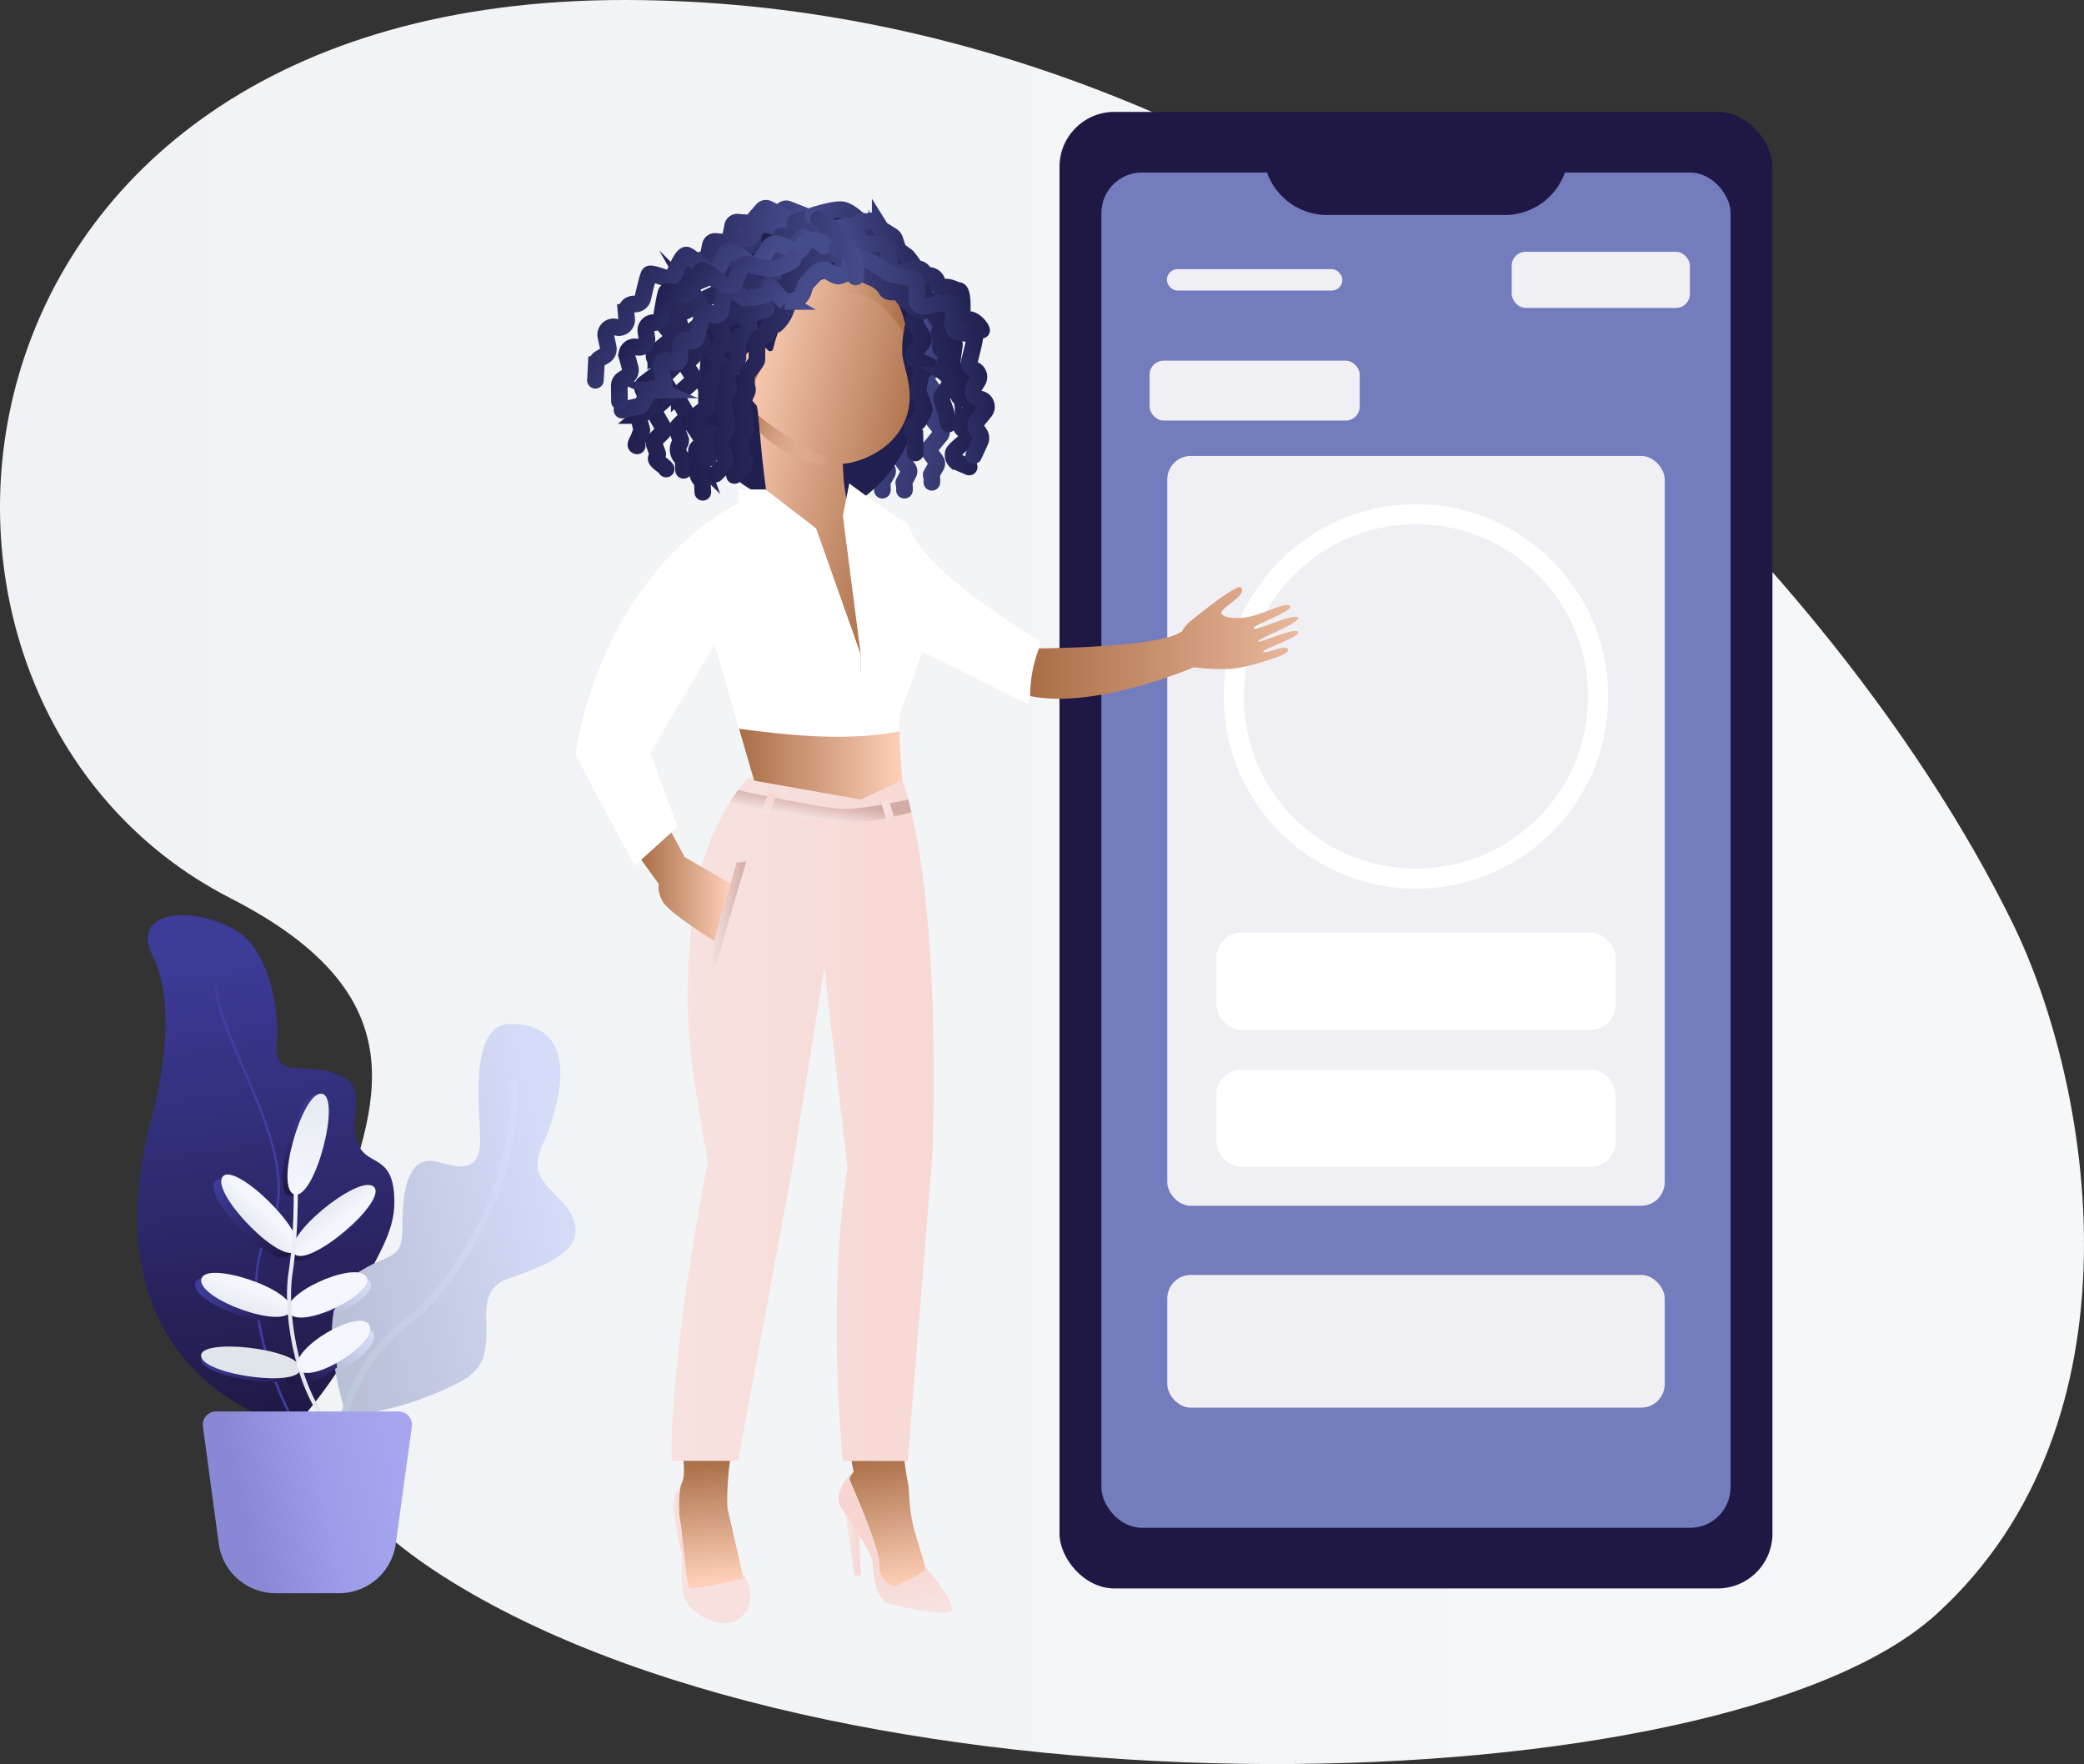<svg xmlns="http://www.w3.org/2000/svg" xmlns:xlink="http://www.w3.org/1999/xlink" viewBox="0 0 626.51 530.29"><rect x="0" y="0" width="626.51" height="530.29" fill="#333333" stroke="none"/><defs><linearGradient id="Безымянный_градиент_263" y1="265.15" x2="626.51" y2="265.15" gradientUnits="userSpaceOnUse"><stop offset="0" stop-color="#f0f2f5"/><stop offset="0.99" stop-color="#f5f7f8"/></linearGradient><linearGradient id="Безымянный_градиент_5" x1="88.15" y1="428.14" x2="68.86" y2="281.78" gradientUnits="userSpaceOnUse"><stop offset="0" stop-color="#1f1844"/><stop offset="0.99" stop-color="#3d3c99"/></linearGradient><linearGradient id="Безымянный_градиент_10" x1="87.18" y1="424.37" x2="70.21" y2="295.63" gradientUnits="userSpaceOnUse"><stop offset="0" stop-color="#3f3d9e"/><stop offset="0.99" stop-color="#423e9f"/></linearGradient><linearGradient id="Безымянный_градиент_17" x1="97.07" y1="374.3" x2="168.63" y2="357.86" gradientUnits="userSpaceOnUse"><stop offset="0.01" stop-color="#bbc0d9"/><stop offset="1" stop-color="#d6dbf8"/></linearGradient><linearGradient id="Безымянный_градиент_164" x1="141.7" y1="930.23" x2="196.47" y2="940.25" gradientTransform="translate(-204.15 -503.48) rotate(-10.18)" gradientUnits="userSpaceOnUse"><stop offset="0" stop-color="#bac6d8"/><stop offset="0.99" stop-color="#d6dbf8"/></linearGradient><linearGradient id="Безымянный_градиент_5-2" x1="86.79" y1="377.3" x2="64.84" y2="355.74" xlink:href="#Безымянный_градиент_5"/><linearGradient id="Безымянный_градиент_5-3" x1="86.09" y1="395.42" x2="60.55" y2="386.53" xlink:href="#Безымянный_градиент_5"/><linearGradient id="Безымянный_градиент_5-4" x1="88" y1="377.25" x2="111.22" y2="358.97" xlink:href="#Безымянный_градиент_5"/><linearGradient id="Безымянный_градиент_5-5" x1="86.3" y1="395.46" x2="108.85" y2="384.66" xlink:href="#Безымянный_градиент_5"/><linearGradient id="Безымянный_градиент_5-6" x1="90.33" y1="412.42" x2="60.31" y2="408.83" xlink:href="#Безымянный_градиент_5"/><linearGradient id="Безымянный_градиент_5-7" x1="87" y1="414.53" x2="107.5" y2="402" xlink:href="#Безымянный_градиент_5"/><linearGradient id="Безымянный_градиент_18" x1="94.69" y1="329.97" x2="87.67" y2="358.66" gradientUnits="userSpaceOnUse"><stop offset="0.01" stop-color="#3d3c99"/><stop offset="1" stop-color="#1f1844"/></linearGradient><linearGradient id="Безымянный_градиент_33" x1="-571.95" y1="2873.9" x2="-562.69" y2="2873.9" gradientTransform="translate(-1570.93 -2055.66) rotate(-45.37)" gradientUnits="userSpaceOnUse"><stop offset="0" stop-color="#e0e4eb"/><stop offset="0.99" stop-color="#f3f6fd"/></linearGradient><linearGradient id="Безымянный_градиент_33-2" x1="-1808.58" y1="3961.1" x2="-1799.22" y2="3961.1" gradientTransform="translate(-3147.91 -2535.31) rotate(-72.22)" xlink:href="#Безымянный_градиент_33"/><linearGradient id="Безымянный_градиент_33-3" x1="-1561.92" y1="-2046.79" x2="-1552.64" y2="-2046.79" gradientTransform="matrix(0.63, 0.78, -0.78, 0.63, -510.45, 2863.22)" xlink:href="#Безымянный_градиент_33"/><linearGradient id="Безымянный_градиент_17-2" x1="99.78" y1="394.5" x2="109.45" y2="384.57" xlink:href="#Безымянный_градиент_17"/><linearGradient id="Безымянный_градиент_33-4" x1="-2032.86" y1="-2619.33" x2="-2023.35" y2="-2619.33" gradientTransform="matrix(0.5, 0.87, -0.77, 0.45, -902.65, 3309.09)" xlink:href="#Безымянный_градиент_33"/><linearGradient id="Безымянный_градиент_33-5" x1="121.12" y1="1127.41" x2="134.78" y2="1127.41" gradientTransform="translate(-293.76 -676.21) rotate(-13.38)" xlink:href="#Безымянный_градиент_33"/><linearGradient id="Безымянный_градиент_33-6" x1="-2577.88" y1="4237.37" x2="-2568.16" y2="4237.37" gradientTransform="matrix(0.04, -0.93, 1, 0.04, -4077.97, -2165.02)" xlink:href="#Безымянный_градиент_33"/><linearGradient id="Безымянный_градиент_17-3" x1="100" y1="410.07" x2="109.65" y2="399.37" xlink:href="#Безымянный_градиент_17"/><linearGradient id="Безымянный_градиент_33-7" x1="-2530.95" y1="-3206.35" x2="-2520.43" y2="-3206.35" gradientTransform="matrix(0.35, 0.94, -0.74, 0.28, -1399.69, 3652.39)" xlink:href="#Безымянный_градиент_33"/><linearGradient id="Безымянный_градиент_11" x1="96.19" y1="329.56" x2="89.18" y2="358.25" gradientUnits="userSpaceOnUse"><stop offset="0" stop-color="#e6eaf1"/><stop offset="0.99" stop-color="#f3f6fd"/></linearGradient><linearGradient id="Безымянный_градиент_16" x1="67.51" y1="455.45" x2="120.97" y2="443.16" gradientUnits="userSpaceOnUse"><stop offset="0.11" stop-color="#8988d5"/><stop offset="0.56" stop-color="#9d9ce8"/><stop offset="1" stop-color="#a7a5ee"/></linearGradient><linearGradient id="Безымянный_градиент_139" x1="-6112.61" y1="-448.41" x2="-6068.93" y2="-448.41" gradientTransform="matrix(-0.99, -0.17, -0.17, 0.99, -5819.07, -482.97)" gradientUnits="userSpaceOnUse"><stop offset="0" stop-color="#201f4f"/><stop offset="0.26" stop-color="#27275a"/><stop offset="0.72" stop-color="#393c76"/><stop offset="1" stop-color="#464b8b"/></linearGradient><linearGradient id="Безымянный_градиент_139-2" x1="-6106.07" y1="-447.28" x2="-6062.39" y2="-447.28" xlink:href="#Безымянный_градиент_139"/><linearGradient id="Безымянный_градиент_139-3" x1="-6120.29" y1="-452.14" x2="-6076.61" y2="-452.14" xlink:href="#Безымянный_градиент_139"/><linearGradient id="Безымянный_градиент_29" x1="237.59" y1="146.51" x2="248.83" y2="84.96" gradientUnits="userSpaceOnUse"><stop offset="0.28" stop-color="#201f4f"/><stop offset="1" stop-color="#201f4f"/></linearGradient><linearGradient id="Безымянный_градиент_29-2" x1="198.42" y1="107.22" x2="260.27" y2="78.59" xlink:href="#Безымянный_градиент_29"/><linearGradient id="Безымянный_градиент_48" x1="-7613.89" y1="1141.05" x2="-7635.55" y2="1162.31" gradientTransform="matrix(-0.98, 0.21, 0.21, 0.98, -7454.61, 630.53)" gradientUnits="userSpaceOnUse"><stop offset="0" stop-color="#a04400"/><stop offset="1" stop-color="#753200"/></linearGradient><linearGradient id="Безымянный_градиент_157" x1="274.01" y1="145.37" x2="217.35" y2="132.75" gradientUnits="userSpaceOnUse"><stop offset="0" stop-color="#a96e46"/><stop offset="1" stop-color="#ffd0b9"/></linearGradient><linearGradient id="Безымянный_градиент_162" x1="223.89" y1="125.76" x2="249.39" y2="139.93" gradientUnits="userSpaceOnUse"><stop offset="0" stop-color="#a96e46"/><stop offset="1" stop-color="#ffd0b9" stop-opacity="0"/></linearGradient><linearGradient id="Безымянный_градиент_157-2" x1="-7613.94" y1="1125.92" x2="-7616.73" y2="1128.67" gradientTransform="matrix(-0.98, 0.21, 0.21, 0.98, -7454.61, 630.53)" xlink:href="#Безымянный_градиент_157"/><linearGradient id="Безымянный_градиент_30" x1="236.2" y1="91.34" x2="272.06" y2="91.34" gradientUnits="userSpaceOnUse"><stop offset="0" stop-color="#ffd0b9" stop-opacity="0"/><stop offset="1" stop-color="#a96e46"/></linearGradient><linearGradient id="Безымянный_градиент_139-4" x1="201.12" y1="102.04" x2="244.8" y2="102.04" gradientTransform="matrix(1, 0, 0, 1, 0, 0)" xlink:href="#Безымянный_градиент_139"/><linearGradient id="Безымянный_градиент_139-5" x1="206.83" y1="108.67" x2="254.25" y2="108.67" gradientTransform="matrix(1, 0, 0, 1, 0, 0)" xlink:href="#Безымянный_градиент_139"/><linearGradient id="Безымянный_градиент_139-6" x1="194.09" y1="104.02" x2="237.78" y2="104.02" gradientTransform="matrix(1, 0, 0, 1, 0, 0)" xlink:href="#Безымянный_градиент_139"/><linearGradient id="Безымянный_градиент_139-7" x1="131.62" y1="-176.6" x2="175.63" y2="-176.6" gradientTransform="translate(45.73 261.53) rotate(4.85)" xlink:href="#Безымянный_градиент_139"/><linearGradient id="Безымянный_градиент_139-8" x1="205.06" y1="101.57" x2="253.08" y2="101.57" gradientTransform="matrix(1, 0, 0, 1, 0, 0)" xlink:href="#Безымянный_градиент_139"/><linearGradient id="Безымянный_градиент_139-9" x1="212.59" y1="106.85" x2="243.93" y2="106.85" gradientTransform="matrix(1, 0, 0, 1, 0, 0)" xlink:href="#Безымянный_градиент_139"/><linearGradient id="Безымянный_градиент_139-10" x1="218.3" y1="108.43" x2="260.63" y2="108.43" gradientTransform="matrix(1, 0, 0, 1, 0, 0)" xlink:href="#Безымянный_градиент_139"/><linearGradient id="Безымянный_градиент_39" x1="241.99" y1="99.57" x2="281.87" y2="99.57" gradientUnits="userSpaceOnUse"><stop offset="0" stop-color="#464b8b"/><stop offset="0.28" stop-color="#393c76"/><stop offset="0.74" stop-color="#27275a"/><stop offset="1" stop-color="#201f4f"/></linearGradient><linearGradient id="Безымянный_градиент_39-2" x1="285.98" y1="353.94" x2="321.96" y2="353.94" gradientTransform="matrix(1, -0.08, 0.08, 1, -61.44, -232.07)" xlink:href="#Безымянный_градиент_39"/><linearGradient id="Безымянный_градиент_39-3" x1="-3363.85" y1="2229.08" x2="-3324.84" y2="2229.08" gradientTransform="matrix(-0.82, -0.57, 0.57, -0.82, -3795.4, 8.39)" xlink:href="#Безымянный_градиент_39"/><linearGradient id="Безымянный_градиент_39-4" x1="-3237.91" y1="2317.24" x2="-3197.09" y2="2317.24" gradientTransform="matrix(-0.78, -0.62, 0.62, -0.78, -3749.97, -98.71)" xlink:href="#Безымянный_градиент_39"/><linearGradient id="Безымянный_градиент_20" x1="-3318.51" y1="2223.31" x2="-3287.94" y2="2223.31" gradientTransform="translate(-3771.85 32.31) rotate(-145.12)" gradientUnits="userSpaceOnUse"><stop offset="0" stop-color="#464b8b"/><stop offset="0.3" stop-color="#3d417d"/><stop offset="0.88" stop-color="#252558"/><stop offset="1" stop-color="#201f4f"/></linearGradient><linearGradient id="Безымянный_градиент_39-5" x1="276.56" y1="663.79" x2="312.81" y2="663.79" gradientTransform="matrix(0.98, -0.2, -0.2, -0.98, 114.55, 815.54)" xlink:href="#Безымянный_градиент_39"/><linearGradient id="Безымянный_градиент_39-6" x1="352.48" y1="550.64" x2="391.7" y2="550.64" gradientTransform="matrix(0.95, -0.25, -0.25, -0.95, 59.06, 700.92)" xlink:href="#Безымянный_градиент_39"/><linearGradient id="Безымянный_градиент_20-2" x1="310.98" y1="670.07" x2="348.49" y2="670.07" gradientTransform="matrix(0.98, -0.19, -0.19, -0.98, 83.36, 827.95)" xlink:href="#Безымянный_градиент_20"/><linearGradient id="Безымянный_градиент_163" x1="214.64" y1="475.62" x2="212" y2="438.97" gradientUnits="userSpaceOnUse"><stop offset="0" stop-color="#ffd0b9"/><stop offset="1" stop-color="#a96e46"/></linearGradient><linearGradient id="Безымянный_градиент_9" x1="202.33" y1="459.02" x2="206.02" y2="459.02" gradientUnits="userSpaceOnUse"><stop offset="0.05" stop-color="#f7e5e3"/><stop offset="1" stop-color="#f7d6d2"/></linearGradient><linearGradient id="Безымянный_градиент_157-3" x1="263.6" y1="437.21" x2="269.75" y2="477.37" xlink:href="#Безымянный_градиент_157"/><linearGradient id="Безымянный_градиент_7" x1="271.03" y1="489.37" x2="269.28" y2="469.12" xlink:href="#Безымянный_градиент_9"/><linearGradient id="Безымянный_градиент_9-2" x1="254.22" y1="464.37" x2="258.74" y2="464.37" xlink:href="#Безымянный_градиент_9"/><linearGradient id="Безымянный_градиент_9-3" x1="175.88" y1="336.53" x2="293.74" y2="336.53" xlink:href="#Безымянный_градиент_9"/><linearGradient id="Безымянный_градиент_157-4" x1="222.19" y1="229.71" x2="271.31" y2="229.71" xlink:href="#Безымянный_градиент_157"/><linearGradient id="Безымянный_градиент_157-5" x1="309.7" y1="193.28" x2="416.85" y2="193.28" xlink:href="#Безымянный_градиент_157"/><linearGradient id="Безымянный_градиент_157-6" x1="192.79" y1="266.53" x2="219.65" y2="266.53" xlink:href="#Безымянный_градиент_157"/><linearGradient id="Безымянный_градиент_12" x1="246.04" y1="246.64" x2="247.04" y2="240.47" gradientUnits="userSpaceOnUse"><stop offset="0" stop-color="#f7e5e3"/><stop offset="1" stop-color="#d4aca7"/></linearGradient><linearGradient id="Безымянный_градиент_9-4" x1="229.87" y1="244.68" x2="231.71" y2="239.84" xlink:href="#Безымянный_градиент_9"/><linearGradient id="Безымянный_градиент_9-5" x1="264.95" y1="243.91" x2="269.08" y2="243.91" xlink:href="#Безымянный_градиент_9"/><linearGradient id="Безымянный_градиент_12-2" x1="212.91" y1="274.61" x2="224.33" y2="274.61" xlink:href="#Безымянный_градиент_12"/><linearGradient id="Безымянный_градиент_28" x1="243.66" y1="74.52" x2="259.85" y2="74.52" gradientUnits="userSpaceOnUse"><stop offset="0" stop-color="#363972"/><stop offset="0.37" stop-color="#3d417d"/><stop offset="1" stop-color="#464b8b"/></linearGradient></defs><title>Recurso 2</title><g id="Capa_2" data-name="Capa 2"><g id="_18" data-name="18"><path d="M605.11,277.63C550.09,165.16,392.74.43,188.27,0c-213.36-.44-234,211.17-119,270S16.12,402.13,136.33,475.8C258,550.36,518,543.36,582,485.36S628.88,326.22,605.11,277.63Z" style="fill:url(#Безымянный_градиент_263)"/><path d="M88.37,429.18s21.23-23.63,19-32.95,10.92-20.62,11.17-34.19c.3-15.36-7.91-11.26-10.75-17.83-4.21-9.73,5.16-18.36-9-22.09-9.68-2.54-16.49,2.42-15.6-9.55S79.71,285.78,72,280.4c-11.07-7.68-33.61-8.28-26,7.2,8,16.28,1,43.09-.91,50.43C25.37,415.62,88.37,429.18,88.37,429.18Z" style="fill:url(#Безымянный_градиент_5)"/><path d="M64.68,296.37c2.43,20,27.55,52,16.17,73.43s5.87,54.5,5.87,54.5" style="fill:none;stroke-miterlimit:10;stroke-width:0.729px;stroke:url(#Безымянный_градиент_10)"/><path d="M152.7,384.43c-13.79,4.87,1.14,22.71-13.94,30.74s-34.4,12.11-35.29,8.21c-.06-.26-.87-2.85-1.73-6.63-.2-.87-.39-1.81-.59-2.8-.05-.28-.1-.56-.16-.84A76.87,76.87,0,0,1,99.85,404a2.62,2.62,0,0,0,0-.28c-.07-1.22-.1-2.45-.07-3.67s.08-2.34.21-3.48c.45-4.34,1.69-8.34,4.23-11.21a11.52,11.52,0,0,1,2.2-2c10.48-7.29,14.66-3.75,14.58-14.52-.14-18.46,5.12-21.22,11.31-19.39s11,2.33,11.92-4.49-4.68-37.23,9.37-37.17c24.34.07,12,31.14,9.57,36.18-5.89,12.08,6.37,14,9.29,22.78S166.48,379.56,152.7,384.43Z" style="fill:url(#Безымянный_градиент_17)"/><path d="M100.77,449.9s-3.7-34,22.19-53c11.7-8.61,33.44-39.32,31.47-72.54" style="fill:none;stroke-miterlimit:10;stroke-width:2.098px;stroke:url(#Безымянный_градиент_164)"/><path d="M64.47,355.41c3.22-5.46,26.34,17,22.29,22S61.4,360.6,64.47,355.41Z" style="fill:url(#Безымянный_градиент_5-2)"/><path d="M58.63,386.09c.47-6.35,28.38,2.78,26.95,9.05S58.19,392.14,58.63,386.09Z" style="fill:url(#Безымянный_градиент_5-3)"/><path d="M111.33,358.05c4.94,3.88-19.47,24.9-23.82,20.24S106.62,354.36,111.33,358.05Z" style="fill:url(#Безымянный_градиент_5-4)"/><path d="M108.77,384.54c4.15,4.7-19.41,16.51-23,11.18S104.81,380.07,108.77,384.54Z" style="fill:url(#Безымянный_градиент_5-5)"/><path d="M60.49,408.92c-1.22-5.83,29.55-2.47,29.81,3.53S61.65,414.47,60.49,408.92Z" style="fill:url(#Безымянный_градиент_5-6)"/><path d="M107.27,402.13c3.19,5.39-18.86,18.86-21.42,13S104.23,397,107.27,402.13Z" style="fill:url(#Безымянный_градиент_5-7)"/><path d="M95.11,329.18c6.21.45-1.83,31.74-8,30.3S89.19,328.75,95.11,329.18Z" style="fill:url(#Безымянный_градиент_18)"/><path d="M66.8,353.92c3.22-5.45,26.34,17,22.29,22S63.74,359.12,66.8,353.92Z" style="fill:url(#Безымянный_градиент_33)"/><path d="M60.49,384.79c.46-6.36,28.38,2.77,26.95,9S60.05,390.84,60.49,384.79Z" style="fill:url(#Безымянный_градиент_33-2)"/><path d="M112.27,356.66c4.94,3.87-19.47,24.89-23.82,20.23S107.56,353,112.27,356.66Z" style="fill:url(#Безымянный_градиент_33-3)"/><path d="M100.5,395.34c.43-4.26,1.62-8.19,4.06-11,3-.58,5.42-.47,6.5.75C113.37,387.69,107.11,392.5,100.5,395.34Z" style="fill:url(#Безымянный_градиент_17-2)"/><path d="M109.94,383.54c4.15,4.7-19.42,16.51-23,11.19S106,379.07,109.94,383.54Z" style="fill:url(#Безымянный_градиент_33-4)"/><path d="M88.81,352.1s.71,16.25-1.45,30.45,3.28,38.2,12.12,45.87" style="fill:none;stroke-miterlimit:10;stroke-width:1.221px;stroke:url(#Безымянный_градиент_33-5)"/><path d="M60.49,407.81C59.27,402,90,405.33,90.3,411.33S61.65,413.36,60.49,407.81Z" style="fill:url(#Безымянный_градиент_33-6)"/><path d="M101.62,412.43l-.15-.83a78.67,78.67,0,0,1-1.1-9,2.62,2.62,0,0,0,0-.28c5-2.78,10.39-4.18,11.8-1.77C114,403.61,107.81,409.17,101.62,412.43Z" style="fill:url(#Безымянный_градиент_17-3)"/><path d="M111,398.28c3.18,5.39-18.86,18.86-21.43,13S108,393.14,111,398.28Z" style="fill:url(#Безымянный_градиент_33-7)"/><path d="M96.61,328.76c6.22.46-1.82,31.75-8,30.31S90.7,328.33,96.61,328.76Z" style="fill:url(#Безымянный_градиент_11)"/><path d="M102,478.93H82.82A17.24,17.24,0,0,1,65.75,464L61,428.81A4,4,0,0,1,65,424.3h54.87a4,4,0,0,1,3.94,4.51L119,464A17.22,17.22,0,0,1,102,478.93Z" style="fill:url(#Безымянный_градиент_16)"/><rect x="318.52" y="33.64" width="214.33" height="443.86" rx="16.49" style="fill:#1f1844"/><rect x="331.11" y="51.86" width="189.14" height="407.42" rx="12.18" style="fill:#737cbd"/><path d="M379.8,45.44h91.77a0,0,0,0,1,0,0v0a19.19,19.19,0,0,1-19.19,19.19H399A19.19,19.19,0,0,1,379.8,45.44v0A0,0,0,0,1,379.8,45.44Z" style="fill:#1f1844"/><rect x="454.46" y="75.69" width="53.58" height="16.88" rx="4.2" style="fill:#f0eff3"/><rect x="345.6" y="108.42" width="63.18" height="18.01" rx="4.2" style="fill:#f0eff3"/><rect x="350.79" y="80.91" width="52.78" height="6.44" rx="3.22" style="fill:#f0eff3"/><rect x="350.91" y="137.06" width="149.55" height="225.42" rx="7.07" style="fill:#f0eff3"/><rect x="350.91" y="383.27" width="149.55" height="39.89" rx="7.07" style="fill:#f0eff3"/><circle cx="425.68" cy="209.35" r="54.78" style="fill:none;stroke:#fff;stroke-miterlimit:10;stroke-width:5.998px"/><rect x="365.69" y="280.36" width="119.99" height="29.19" rx="7.41" style="fill:#fff"/><rect x="365.69" y="321.55" width="119.99" height="29.19" rx="7.41" style="fill:#fff"/><path d="M246.1,72.29l5.7-1.17a1.42,1.42,0,0,1,1.57.77l2,4.12a1.4,1.4,0,0,0,1,.77l3.18.55a1.44,1.44,0,0,1,1.19,1.51l-.24,3.78a1.44,1.44,0,0,0,1.18,1.51l2.88.49a1.43,1.43,0,0,1,1.19,1.49l-.16,3.11a1.45,1.45,0,0,0,.68,1.29l3.46,2.14a1.43,1.43,0,0,1,.32,2.16l-2.21,2.53a1.42,1.42,0,0,0,.25,2.11l3.94,2.79a1.43,1.43,0,0,1,.41,1.9l-1.7,2.91a1.43,1.43,0,0,0,.14,1.65l2,2.43a1.44,1.44,0,0,1-.29,2.11l-2.16,1.46a1.44,1.44,0,0,0-.36,2l3.37,4.66a1.43,1.43,0,0,1-.09,1.8l-2.07,2.29a1.44,1.44,0,0,0-.06,1.85l3.18,4a1.43,1.43,0,0,1,0,1.8l-3,3.64a1.43,1.43,0,0,0-.07,1.75l1.68,2.35a1.41,1.41,0,0,1,.08,1.54L271.73,145c-.11.19.14.63.17,1.22a7,7,0,0,1,0,1.13" style="fill:none;stroke-linecap:round;stroke-miterlimit:10;stroke-width:5px;stroke:url(#Безымянный_градиент_139)"/><path d="M239.46,72.29l5.7-1.17a1.42,1.42,0,0,1,1.57.77L248.78,76a1.4,1.4,0,0,0,1,.77l3.19.55a1.44,1.44,0,0,1,1.18,1.51L254,82.62a1.44,1.44,0,0,0,1.19,1.51l2.87.49a1.43,1.43,0,0,1,1.19,1.49l-.15,3.11a1.41,1.41,0,0,0,.68,1.29l3.45,2.14a1.43,1.43,0,0,1,.32,2.16l-2.21,2.53a1.43,1.43,0,0,0,.25,2.11l3.94,2.79a1.43,1.43,0,0,1,.41,1.9l-1.7,2.91a1.43,1.43,0,0,0,.14,1.65l2.05,2.43a1.44,1.44,0,0,1-.29,2.11l-2.16,1.46a1.44,1.44,0,0,0-.36,2l3.38,4.66a1.45,1.45,0,0,1-.1,1.8l-2.07,2.29a1.45,1.45,0,0,0-.06,1.85l3.18,4a1.43,1.43,0,0,1,0,1.8l-3,3.64a1.43,1.43,0,0,0-.06,1.75l1.67,2.35a1.41,1.41,0,0,1,.08,1.54L265.09,145c-.11.19.15.63.17,1.22a8.43,8.43,0,0,1,0,1.13" style="fill:none;stroke-linecap:round;stroke-miterlimit:10;stroke-width:5px;stroke:url(#Безымянный_градиент_139-2)"/><path d="M254.31,69.91,260,68.74a1.44,1.44,0,0,1,1.58.77l2,4.12a1.44,1.44,0,0,0,1,.77l3.19.55A1.44,1.44,0,0,1,269,76.46l-.24,3.78a1.42,1.42,0,0,0,1.19,1.5l2.87.5A1.43,1.43,0,0,1,274,83.73l-.15,3.11a1.41,1.41,0,0,0,.68,1.29L278,90.27a1.43,1.43,0,0,1,.32,2.16L276.13,95a1.43,1.43,0,0,0,.25,2.11l3.94,2.79a1.43,1.43,0,0,1,.41,1.9l-1.7,2.9a1.45,1.45,0,0,0,.14,1.65l2.05,2.44a1.44,1.44,0,0,1-.29,2.11l-2.16,1.46a1.43,1.43,0,0,0-.35,2l3.37,4.66a1.45,1.45,0,0,1-.1,1.8l-2.06,2.29a1.43,1.43,0,0,0-.06,1.85l3.17,4a1.43,1.43,0,0,1,0,1.8l-3,3.64a1.43,1.43,0,0,0-.06,1.75l1.67,2.34a1.45,1.45,0,0,1,.09,1.55l-1.47,2.59c-.11.18.15.63.17,1.22a8.43,8.43,0,0,1,0,1.13" style="fill:none;stroke-linecap:round;stroke-miterlimit:10;stroke-width:5px;stroke:url(#Безымянный_градиент_139-3)"/><path d="M266.62,85.2c-19.27-16.86-49.9-7.44-54.71,14.23-1,4.37-1.67,11.18-2,18.68a32,32,0,0,0,37.06,33c5.34-.88,9.61-1.25,11.32-.62C280.6,135.24,283.09,100.92,266.62,85.2Z" style="fill:url(#Безымянный_градиент_29)"/><path d="M272.47,93.9c-.11,1.16-.25,2.32-.41,3.45-1.54-5.91-11.62-12.6-23-11.56,0,0,0,1.38-2.16,1.77s-3.09-2.3-3.58,0S242.81,93,240.19,93s-4.31,1.67-4.54,3.34,4.2,7.68,2,9.15c-2.55,1.69-4.39,8-4.39,8s-2-14.65-9.87-6.07c-.55,1.57-1,3.16-1.42,4.74a5.53,5.53,0,0,1,1.49-5.22,5,5,0,0,1,1.2-.8,40.89,40.89,0,0,1-1.91-12c0-2.25-5.09-10.53-4.49-12.85,3.12-12,24.12-19.3,34.28-18.6S273.44,82.61,272.47,93.9Z" style="fill:url(#Безымянный_градиент_29-2)"/><path d="M228.22,127.21a35.29,35.29,0,0,0,25.31,15.26l-.07-1.36-.08-1.67c-7.26-2.14-15.94-7.16-26.06-17.69.07.09.15.17.22.25a33.71,33.71,0,0,1,.62,4.51C228.18,126.73,228.2,127,228.22,127.21Z" style="fill:url(#Безымянный_градиент_48)"/><path d="M273,123.47c-2.27,9.88-11.43,14.38-17.36,15.64-.57.11-1.11.2-1.61.25a5.69,5.69,0,0,1-.68.08l.08,1.67.15,2.13.13,1.89,8.09,53.72a2.49,2.49,0,0,1-3.84,2.62c-8.47-5.91-27.3-50.18-27.47-53.17,0,0-.87-4.55-2.07-18.38-.07-.87-.14-1.77-.22-2.71,0-.24,0-.47-.07-.7,0-.46-.1-1-.17-1.59a20.74,20.74,0,0,0-.45-2.92,1.64,1.64,0,0,1-.21-.25c-3.32-3.74-5-7-5.38-9.64.22-.91.48-1.83.76-2.73a7,7,0,0,1,2.94-4c2.82-1.75,4.35-1.22,5.18-.17a.92.92,0,0,0,1.63-.34,44,44,0,0,1,3.74-10.2c2.73-5.13,7-10.07,13.72-11.41,1.22-.24,11.89-1.65,15.06.57,2.38,1.67,5.95,8.11,7.08,13.5h0c-.13.92-.27,1.82-.4,2.71a29.1,29.1,0,0,0-.35,6.52C271.66,110.56,274.63,116.58,273,123.47Z" style="fill:url(#Безымянный_градиент_157)"/><path d="M253.46,141.11s-16.72-2-25-11.2c-.07-.86-.14-1.76-.22-2.7,0-.24,0-.47-.07-.7,0-.46-.1-1-.17-1.59,10.15,8.2,18.78,12.47,26.07,14.44a5.69,5.69,0,0,1-.68.08Z" style="fill:url(#Безымянный_градиент_162)"/><path d="M228.67,110.61s-2.35-2.78-3.69-.43,1.3,6,1.3,6Z" style="fill:url(#Безымянный_градиент_157-2)"/><path d="M272.06,97.35h0c-.13.92-.27,1.82-.4,2.71-2-3.23-7.25-10.6-13.53-11.59-5.67-.88-14.43,2.23-21.93,6.21,2.73-5.13,7-10.07,13.72-11.41,1.22-.24,11.89-1.65,15.06.57C267.36,85.52,270.93,92,272.06,97.35Z" style="fill:url(#Безымянный_градиент_30)"/><path d="M242.3,65l-5.41-2.13a1.42,1.42,0,0,0-1.68.49L232.49,67a1.44,1.44,0,0,1-1.16.59H228.1a1.43,1.43,0,0,0-1.42,1.29l-.4,3.76A1.45,1.45,0,0,1,224.85,74h-2.92a1.43,1.43,0,0,0-1.42,1.26l-.38,3.09a1.42,1.42,0,0,1-.89,1.16L215.48,81a1.43,1.43,0,0,0-.69,2.08l1.75,2.86a1.44,1.44,0,0,1-.6,2l-4.36,2.08a1.43,1.43,0,0,0-.73,1.79L212,95a1.44,1.44,0,0,1-.42,1.6l-2.43,2.05a1.42,1.42,0,0,0-.07,2.13l1.87,1.81a1.43,1.43,0,0,1,0,2.06l-4.11,4a1.43,1.43,0,0,0-.21,1.79l1.64,2.6a1.43,1.43,0,0,1-.25,1.84l-3.81,3.43a1.42,1.42,0,0,0-.29,1.78l2.36,4.09a1.44,1.44,0,0,1-.24,1.74L204,128a1.44,1.44,0,0,0-.34,1.5l1,2.81a2.07,2.07,0,0,1-.38,1.17,3.49,3.49,0,0,0,1.06,4.5l.17,3.4" style="fill:none;stroke-linecap:round;stroke-miterlimit:10;stroke-width:5px;stroke:url(#Безымянный_градиент_139-4)"/><path d="M251.75,72.7l-9.15-3.25a1.43,1.43,0,0,0-1.68.49l-2.72,3.72a1.45,1.45,0,0,1-1.16.58h-3.23a1.43,1.43,0,0,0-1.42,1.29l-.4,3.76a1.45,1.45,0,0,1-1.43,1.29h-2.92a1.43,1.43,0,0,0-1.42,1.26l-.38,3.09a1.42,1.42,0,0,1-.89,1.16l-3.76,1.52a1.43,1.43,0,0,0-.69,2.08l1.75,2.86a1.44,1.44,0,0,1-.6,2l-4.36,2.08a1.44,1.44,0,0,0-.73,1.8l1.19,3.15a1.44,1.44,0,0,1-.42,1.6l-2.43,2a1.42,1.42,0,0,0-.07,2.13l1.87,1.81a1.43,1.43,0,0,1,0,2.06l-4.11,4a1.43,1.43,0,0,0-.21,1.79l1.64,2.6a1.43,1.43,0,0,1-.25,1.84L210,125a1.42,1.42,0,0,0-.29,1.78l2.36,4.1a1.43,1.43,0,0,1-.24,1.73l-2.05,2a1.44,1.44,0,0,0-.34,1.5l1,2.81a2.07,2.07,0,0,1-.38,1.17,3.49,3.49,0,0,0,1.06,4.5l.17,3.4" style="fill:none;stroke-linecap:round;stroke-miterlimit:10;stroke-width:5px;stroke:url(#Безымянный_градиент_139-5)"/><path d="M235.28,69.18l-5.41-2.13a1.47,1.47,0,0,0-1.69.49l-2.71,3.72a1.43,1.43,0,0,1-1.16.58h-3.23a1.45,1.45,0,0,0-1.43,1.29l-.4,3.76a1.43,1.43,0,0,1-1.42,1.29h-2.92a1.44,1.44,0,0,0-1.43,1.26l-.37,3.09a1.42,1.42,0,0,1-.89,1.16l-3.77,1.52a1.43,1.43,0,0,0-.68,2.08l1.75,2.86a1.44,1.44,0,0,1-.61,2l-4.35,2.08a1.43,1.43,0,0,0-.73,1.8L205,99.23a1.41,1.41,0,0,1-.42,1.6l-2.43,2a1.44,1.44,0,0,0-.07,2.13l1.88,1.81a1.44,1.44,0,0,1,0,2.06l-4.11,4a1.43,1.43,0,0,0-.22,1.79l1.65,2.61a1.43,1.43,0,0,1-.25,1.83l-3.82,3.43a1.43,1.43,0,0,0-.28,1.78l2.36,4.1a1.44,1.44,0,0,1-.24,1.73l-2,2a1.43,1.43,0,0,0-.34,1.51l1,2.8c.08.2-.1.65-.37,1.17-.55,1,2.44,2.43,2.93,3.41" style="fill:none;stroke-linecap:round;stroke-miterlimit:10;stroke-width:5px;stroke:url(#Безымянный_градиент_139-6)"/><path d="M236.13,65.33l-5.21-2.58a1.43,1.43,0,0,0-1.72.35l-3,3.47a1.45,1.45,0,0,1-1.21.48l-3.21-.27a1.43,1.43,0,0,0-1.53,1.16l-.72,3.72A1.44,1.44,0,0,1,218,72.82l-2.91-.25a1.45,1.45,0,0,0-1.53,1.14l-.63,3.05a1.45,1.45,0,0,1-1,1.08L208.05,79a1.45,1.45,0,0,0-.87,2l1.51,3a1.43,1.43,0,0,1-.78,2l-4.52,1.71a1.44,1.44,0,0,0-.87,1.73l.91,3.24a1.43,1.43,0,0,1-.55,1.56l-2.6,1.84a1.44,1.44,0,0,0-.25,2.12l1.72,2a1.44,1.44,0,0,1-.17,2.06l-4.43,3.65a1.42,1.42,0,0,0-.36,1.77l1.41,2.74a1.43,1.43,0,0,1-.4,1.8l-4.09,3.1a1.44,1.44,0,0,0-.44,1.75l2,4.28a1.44,1.44,0,0,1-.38,1.71l-2.22,1.85a1.44,1.44,0,0,0-.47,1.47l.77,2.88c.05.2-.3.57-.48,1.13-.7,2.26-1.95,3.48-.93,3.65" style="fill:none;stroke-linecap:round;stroke-miterlimit:10;stroke-width:5px;stroke:url(#Безымянный_градиент_139-7)"/><path d="M213.08,137.7l.94-7.15c0-.21-3.26.75-3.45.65l-2.74-4.15a.48.48,0,0,1-.08-.82l6.78-5.35a.49.49,0,0,0,.1-.67l-2-2.85a.5.5,0,0,1,0-.57l3.65-5.05a.53.53,0,0,0,.06-.46l-1.8-4.92a.49.49,0,0,1,.15-.54l3-2.55a.49.49,0,0,0,.13-.56l-2.07-5a.49.49,0,0,1,.12-.54l3-2.93a.5.5,0,0,0,0-.69L217.43,92a.5.5,0,0,1,0-.72l3.75-3a.49.49,0,0,0,.11-.64l-1.68-2.75a.49.49,0,0,1,.42-.75h3.4a.49.49,0,0,0,.48-.41l.6-3.81a.49.49,0,0,1,.49-.41h4.25a.5.5,0,0,0,.49-.59l-.61-3.16a.49.49,0,0,1,.48-.59h4.41a.49.49,0,0,0,.49-.49V71.47a.49.49,0,0,1,.5-.49h3.47a.49.49,0,0,0,.49-.49V66.86c0-.27,4.27-1.42,4.54-1.42l7,3.27" style="fill:none;stroke-linecap:round;stroke-miterlimit:10;stroke-width:5px;stroke:url(#Безымянный_градиент_139-8)"/><path d="M241.43,71.24l-9,9.21a1.61,1.61,0,0,0-.14,2h0a1.6,1.6,0,0,1-.57,2.3l-2.95,1.58a1.6,1.6,0,0,0-.68,2.12c.34.68,2.52,4.09,2.48,4.33-.1.5-5.58,1.64-5.94,2.14-.22.32.22,2.18.58,3.51a1.59,1.59,0,0,1-1,1.91l-1.35.52a1.61,1.61,0,0,0-1,1.49v5.1a1.57,1.57,0,0,1-.25.87,19.39,19.39,0,0,1-2.52,3.27c-.79.66-.32,3.68-.09,4.87a1.52,1.52,0,0,1-.12.94l-1.25,2.8a1.62,1.62,0,0,0-.12.92l1.15,6.85a1.63,1.63,0,0,1-.24,1.14l-1.59,2.44a1.56,1.56,0,0,0-.2,1.31l1.54,5.48a1.6,1.6,0,0,1-.42,1.58l-2.64,2.6" style="fill:none;stroke-linecap:round;stroke-miterlimit:10;stroke-width:5px;stroke:url(#Безымянный_градиент_139-9)"/><path d="M220.8,142.93l2.65-2.6a1.63,1.63,0,0,0,.42-1.57l-1.55-5.49a1.64,1.64,0,0,1,.2-1.31l1.59-2.43a1.59,1.59,0,0,0,.24-1.14l-1.15-6.86a1.62,1.62,0,0,1,.12-.92l1.26-2.79a1.63,1.63,0,0,0,.11-.95c-.22-1.18-.7-4.2.1-4.87a18.82,18.82,0,0,0,2.51-3.27,1.55,1.55,0,0,0,.26-.86v-5.1a1.6,1.6,0,0,1,1-1.5l1.35-.52a1.62,1.62,0,0,0,1-1.92c-.33-1.31,2.13-1,2.36-1.26a10.47,10.47,0,0,0,2.95-4.35,49.59,49.59,0,0,0-2.43-4.35,1.6,1.6,0,0,1,.68-2.12l3-1.58a1.6,1.6,0,0,0,.58-2.3h0a1.6,1.6,0,0,1,.14-2l4.35-.5,2.15-3.48a3.59,3.59,0,0,1,2.27-.29,6.3,6.3,0,0,0,4.11-.43l3.57-1.8c.86.73-2.13,5.69-1,5.46l.51-.11a3.62,3.62,0,0,1,4,1.87l.1.18" style="fill:none;stroke-linecap:round;stroke-miterlimit:10;stroke-width:5px;stroke:url(#Безымянный_градиент_139-10)"/><path d="M244.49,64.77s6.1-2,8.61-1.72,6.47,4.33,6.75,5l.81,1.91a1.82,1.82,0,0,0,.94,1h0a1.77,1.77,0,0,1,1,1.33l-2.5,3.46c.15.86,3.69-.25,4.56-.25h.82a1.78,1.78,0,0,1,1.34.61c.91,1,2.67,3.08,2.59,3.43a4.62,4.62,0,0,1-1,1.17,1.77,1.77,0,0,0,.12,2.64,6,6,0,0,0,2.6,1.5c1.16,0,1.78,3.34,1.42,3.51-2.33,1.13,1.79,3,2.62,4.35a1.8,1.8,0,0,1,.19,1.5,9.35,9.35,0,0,0-.61,2.55c.1.26,1.66,2.82,2.57,4.32a1.77,1.77,0,0,1-.15,2.07l-2.18,2.59a1.79,1.79,0,0,0-.2,2l4.5,2.13c.19.35-2.37,2.1-2.44,2.49l-.81,4.69a1.66,1.66,0,0,0,.08.91l1.6,4.47a1.77,1.77,0,0,1-.1,1.44l-1.34,2.54a2,2,0,0,1-.33.44l-1.15,1.13a1.78,1.78,0,0,0,.24,2.75l.13,5.44" style="fill:none;stroke-linecap:round;stroke-miterlimit:10;stroke-width:5px;stroke:url(#Безымянный_градиент_39)"/><path d="M251.75,73.44l5.31-5.5.23-.2c.36-.37,1.65-1.64,2-1.24s1.47.1,2.47-.09a2.07,2.07,0,0,1,2.13.91l.72,1.14a2,2,0,0,0,.64.64l2.86,1.79A2.09,2.09,0,0,1,269,72l.87,2.62a2.09,2.09,0,0,0,.74,1l1.9,1.38a2.16,2.16,0,0,1,.41.39L274.14,79a2.07,2.07,0,0,1,.44,1.19l.06,1.68a2.06,2.06,0,0,0,1.69,1.94h0a2.05,2.05,0,0,1,1.6,2.62l-.24.78a2.05,2.05,0,0,0,.74,2.24l2.23,1.65a2,2,0,0,1,.72,2.31l-.14.42a2,2,0,0,0,.62,2.22L284.12,98a2,2,0,0,1,.31,2.81l-1.37,1.78a2.06,2.06,0,0,0,.36,2.86l.21.17a2.05,2.05,0,0,1,.73,2.11l-.62,2.46a2,2,0,0,0,.85,2.2l.45.31a2,2,0,0,1,.55,2.86l-2.14,3.12a2.07,2.07,0,0,0-.25,1.84l1.1,3.13a2.17,2.17,0,0,1,.07.24l.78,3.56" style="fill:none;stroke-linecap:round;stroke-miterlimit:10;stroke-width:5px;stroke:url(#Безымянный_градиент_39-2)"/><path d="M187,123.28l5.12-1.2a1.5,1.5,0,0,0,1-.78l1.89-3.64a1.5,1.5,0,0,1,1.93-.7l.64.27a1.51,1.51,0,0,0,2.07-1.68l-1.07-5.5a1.51,1.51,0,0,1,2-1.72l1.77.61a1.52,1.52,0,0,0,2-1.35l.22-4a1.49,1.49,0,0,1,1.88-1.37l1.06.27a1.5,1.5,0,0,0,1.83-1L211,95.24a1.51,1.51,0,0,1,1.81-1.06l2.07.51a1.51,1.51,0,0,0,1.84-1.2l1-5.53a1.51,1.51,0,0,1,2.35-1l3.42,2.39a1.49,1.49,0,0,0,1,.27c1.94-.16,8.28-.88,7.16-3-1-1.91,2.54,2.88,4.44,4a5.89,5.89,0,0,0,2.69-.38,4,4,0,0,0,2.75-2.74l.2-.69a6.09,6.09,0,0,1,1.68-2.68c1.32-1.27,2.38-3.21,4.27-3,1.38.13,3.62,2.33,4.88,1.76l5.73-2.24" style="fill:none;stroke-linecap:round;stroke-miterlimit:10;stroke-width:5px;stroke:url(#Безымянный_градиент_39-3)"/><path d="M179,114.31l.25-4.69a2.33,2.33,0,0,1,1.19-1.92l1.26-.71a2.36,2.36,0,0,0,1.15-2.53l-.71-3.38a2.36,2.36,0,0,1,2.79-2.78l.66.14A2.35,2.35,0,0,0,188.39,96l-.17-2.07a2.35,2.35,0,0,1,2.3-2.54H191a2.32,2.32,0,0,0,2.25-1.83c.57-2.49,1.57-6.74,1.95-7.13s2.81.42,4.69,1.07a2.36,2.36,0,0,0,2.94-1.35c1-2.38,2.59-5.88,3.69-5.44s3.81,2.72,5.86,4.48a2.35,2.35,0,0,0,3.65-.77l1.69-3.55a2.34,2.34,0,0,1,3.58-.83l3.78,3a2.36,2.36,0,0,0,3.44-.56l2.73-4.21a2.37,2.37,0,0,1,2.88-.89l5.63,2.36c.31.13,1-.85,1.73-2a3.38,3.38,0,0,1,4.93-.85l1.31,1" style="fill:none;stroke-linecap:round;stroke-miterlimit:10;stroke-width:5px;stroke:url(#Безымянный_градиент_39-4)"/><path d="M186.23,120.69l-.06-4.68a2.34,2.34,0,0,1,1.07-2l1.22-.79a2.37,2.37,0,0,0,1-2.6l-.92-3.32a2.35,2.35,0,0,1,2.6-3l.67.09a2.35,2.35,0,0,0,2.66-2.66l-.3-2.06A2.35,2.35,0,0,1,196.28,97l.47,0a2.35,2.35,0,0,0,2.13-2c.41-2.53,1.14-6.84,1.49-7.25s2.84.25,4.75.77A2.33,2.33,0,0,0,208,87c.81-2.44,2.22-6.05,3.34-5.68s4,2.48,6.14,4.11a2.34,2.34,0,0,0,3.59-1l1.46-3.65a2.35,2.35,0,0,1,3.53-1l4.66.9c1.14.79,7.09-1.57,7.77-2.78" style="fill:none;stroke-linecap:round;stroke-miterlimit:10;stroke-width:5px;stroke:url(#Безымянный_градиент_20)"/><path d="M291.36,140.39l-4-1.7a2.66,2.66,0,0,1-.77-2.57c.35-1.18,6-5.36,6-5.36a1.51,1.51,0,0,0-1.48-1.42h-.7a1.51,1.51,0,0,1-1.22-2.37l3.2-4.61a1.52,1.52,0,0,0-1.11-2.37l-1.87-.15a1.51,1.51,0,0,1-1.28-2l1.4-3.74a1.51,1.51,0,0,0-1.17-2l-1.08-.17a1.5,1.5,0,0,1-1.25-1.7l.89-6.4a1.51,1.51,0,0,0-1.23-1.69l-2.1-.38a1.51,1.51,0,0,1-1.2-1.83l1.29-5.48a1.5,1.5,0,0,0-1.76-1.82l-4.1.81a1.47,1.47,0,0,1-1-.15c-1.7-.93-7.24-4.14-5.35-5.63,1.7-1.34-3.9,1.33-5-.59-2-3.45-5.61-3.77-5.87-4.39l1.55-3a36.15,36.15,0,0,0-4.23-4.07l-6.44-1.07" style="fill:none;stroke-linecap:round;stroke-miterlimit:10;stroke-width:5px;stroke:url(#Безымянный_градиент_39-5)"/><path d="M295.14,99.29c0-.47-1.78-3.1-3.71-3.27a2.29,2.29,0,0,1-2.11-2.37c.07-2.53,0-6.33-1.17-6.37s-2.59-1.57-5.12-.8c-.66.2-1-.52-1.19-1.51a2.71,2.71,0,0,0-3.79-2h0a2.31,2.31,0,0,0-2.89-2.17L270.55,82a2.31,2.31,0,0,1-2.86-1.87l-.79-4.87a2.31,2.31,0,0,0-2.24-1.94l-6-.12c-.34,0-.57-1.17-.77-2.48A3.31,3.31,0,0,0,253.82,68l-1.59.4" style="fill:none;stroke-linecap:round;stroke-miterlimit:10;stroke-width:4.912px;stroke:url(#Безымянный_градиент_39-6)"/><path d="M292.73,136.94l1.94-4.27a2.33,2.33,0,0,0-.17-2.26l-.79-1.22a2.34,2.34,0,0,1,.14-2.77l2.18-2.67a2.35,2.35,0,0,0-1.19-3.75l-.65-.18a2.35,2.35,0,0,1-1.36-3.51l1.1-1.76a2.34,2.34,0,0,0-.88-3.31l-.41-.23a2.34,2.34,0,0,1-1.16-2.65c.65-2.48,1.72-6.72,1.56-7.24s-2.69-.91-4.65-1.21a2.33,2.33,0,0,1-2-2.53c.25-2.56.41-6.43-.77-6.54s-4.64.66-7.27,1.28a2.34,2.34,0,0,1-2.88-2.37l.13-3.92a2.34,2.34,0,0,0-2.8-2.39l-4.63-1c-1.36.27-8.28-7.3-12.69-3.76" style="fill:none;stroke-linecap:round;stroke-miterlimit:10;stroke-width:5px;stroke:url(#Безымянный_градиент_20-2)"/><path d="M207,477c.86,1.7,16.52-2.52,16.52-2.52l-.36-1.57-4.49-19.64A81,81,0,0,1,220,436c-4.65,2.49-14.76.7-14.76.7s.94,6.62-.14,8.76a6.89,6.89,0,0,0-.5,1.5,30.77,30.77,0,0,0-.11,10.36c.41,2.21,1,8.79,1.58,13.78h0A30.57,30.57,0,0,0,207,477Z" style="fill:url(#Безымянный_градиент_163)"/><path d="M205.76,470.14h0c.1.35.19.65.26.94-.59-5-1.17-11.57-1.58-13.78a30.77,30.77,0,0,1,.11-10.36,8,8,0,0,0-2.21,5.91C202.46,456.29,204.53,465.69,205.76,470.14Z" style="fill:url(#Безымянный_градиент_9)"/><path d="M205.66,480c1.49,4.41,8.14,8.59,13.66,7.8,5.13-.73,8.87-8.12,3.88-14.89l.36,1.57S207.9,478.68,207,477a30.57,30.57,0,0,1-1-5.88h0c-.07-.29-.73-5.67-.83-6C204.67,468.28,204.84,477.52,205.66,480Z" style="fill:#f7e0dd"/><path d="M278.18,471.58c0,1.3-6.94,4.63-8.73,5.21s-5.29-1.89-5.14-6.66-8.39-24-8.82-25.15c-.33-.85.45-1.77.88-2.2.16-.16.27-.25.27-.25l-1.15-5.79,15.74-3.32s1,9.11,1.6,11.71.43,7.09,1.3,11.67c.79,4.17,3.48,11.85,4,14.23A2.38,2.38,0,0,1,278.18,471.58Z" style="fill:url(#Безымянный_градиент_157-3)"/><path d="M285.84,484.31c-2.32,1.58-12.86-.87-17.93-2s-5.34-9.54-5.63-12.72c-.13-1.47-1.87-4.66-3.95-8h0c-1.34-2.18-2.82-4.45-4.11-6.37h0c-.52-.8-1-1.53-1.45-2.19a4.59,4.59,0,0,1-.61-3.66c1-3.69,2.72-5.55,4.22-6.49-.43.43-1.21,1.35-.88,2.2.43,1.17,8.95,20.38,8.82,25.15s3.35,7.24,5.14,6.66,8.73-3.91,8.73-5.21a2.38,2.38,0,0,0-.08-.55C281.51,474.78,287.71,483,285.84,484.31Z" style="fill:url(#Безымянный_градиент_7)"/><path d="M258.74,473.6h-1.95l-2.57-18.46c1.29,1.92,2.77,4.19,4.11,6.37h0Z" style="fill:url(#Безымянный_градиент_9-2)"/><path d="M271.31,234.49c12.51,37.52,8.91,113.71,8.91,113.71l-7.34,91H253.33c-4.79-55,1.48-88,1.48-88l-7-60.36L238,352.3l-16.13,86.86H201.93c-.58-14.66,3.24-51.3,10.86-89.79-5.86-34-7.34-42.3-5-71.5s17-44,17-44Z" style="fill:url(#Безымянный_градиент_9-3)"/><path d="M258.8,221.28V197l-13.48-38.11-15.24-11.73C179.65,168.82,173,226.87,173,226.87l17.79,33.42,12.9-11.73-8.21-22.28,19.35-32.54,7.36,25.33C234.33,220.68,246.7,222,258.8,221.28Z" style="fill:#fff"/><path d="M277.17,195.79l32.06,16,3.51-19s-36.66-21.62-39.4-34.91c-14.54-9.67-18-12.58-18-12.58l-.36,1.76-1.6,8L258.8,197v24.31a90.68,90.68,0,0,0,11.64-1.42c0-3.36.21-6.33.87-7.65C273.27,208.3,277.17,195.79,277.17,195.79Z" style="fill:#fff"/><path d="M270.44,219.86a90.68,90.68,0,0,1-11.64,1.42c-12.1.74-24.47-.6-36.61-2.21l4.53,15.6,32.08,5.68,12.51-5.86S270.46,226.43,270.44,219.86Z" style="fill:url(#Безымянный_градиент_157-4)"/><path d="M390.24,185.78c-.73-1.94-13.13,4.36-13.32,3-.1-.81,11.66-5.06,11-6.53s-6.8,1.61-10.81,2.76-8.61,1.06-9.85-.44,8.15-5.59,5.77-8c-1.22-1.23-15.4,10.36-15.4,10.36A13.35,13.35,0,0,0,355.2,190a.43.43,0,0,0-.1-.09c-6.74,4.84-42.74,5-42.74,5a39.5,39.5,0,0,0-2.66,14.33c19.52,4.11,49.21-8.65,49.21-8.65v0a63.07,63.07,0,0,0,11.34.48,51.57,51.57,0,0,0,9-2c3.77-1.11,8.66-2.62,7.95-4s-6.9,1.68-7.44.9,11.08-4.36,10.46-6-11.74,3.59-12,2.84S390.82,187.31,390.24,185.78Z" style="fill:url(#Безымянный_градиент_157-5)"/><path d="M201.85,250.24l4,7.41,13.76,8-4.88,17.18s-13.86-8.47-15.62-12-1-5-1-5l-5.33-7.39Z" style="fill:url(#Безымянный_градиент_157-6)"/><path d="M221.83,237.53s24.94,5.43,31.5,5.63,19.73-2.82,19.73-2.82l.93,3.83s-11,3.2-20,3.1c-8.63-.1-34.66-6.11-34.66-6.11Z" style="fill:url(#Безымянный_градиент_12)"/><polygon points="231.16 238.18 233.51 238.76 231.16 244.63 228.72 244.04 231.16 238.18" style="fill:url(#Безымянный_градиент_9-4)"/><polygon points="264.95 241.4 267.13 240.35 269.08 246.36 266.82 247.47 264.95 241.4" style="fill:url(#Безымянный_градиент_9-5)"/><polygon points="230.08 147.13 222.03 147.13 222.66 156.97 235.22 161.22 234.06 168.85 258.8 196.97 245.32 158.86 230.08 147.13" style="fill:#fff"/><polygon points="221.45 259.32 212.91 289.36 215.16 290.23 224.33 258.98 221.45 259.32" style="fill:url(#Безымянный_градиент_12-2)"/><path d="M257.22,83.27s2.12-8.75-11.06-17.5" style="fill:none;stroke-linecap:round;stroke-miterlimit:10;stroke-width:5px;stroke:url(#Безымянный_градиент_28)"/></g></g></svg>